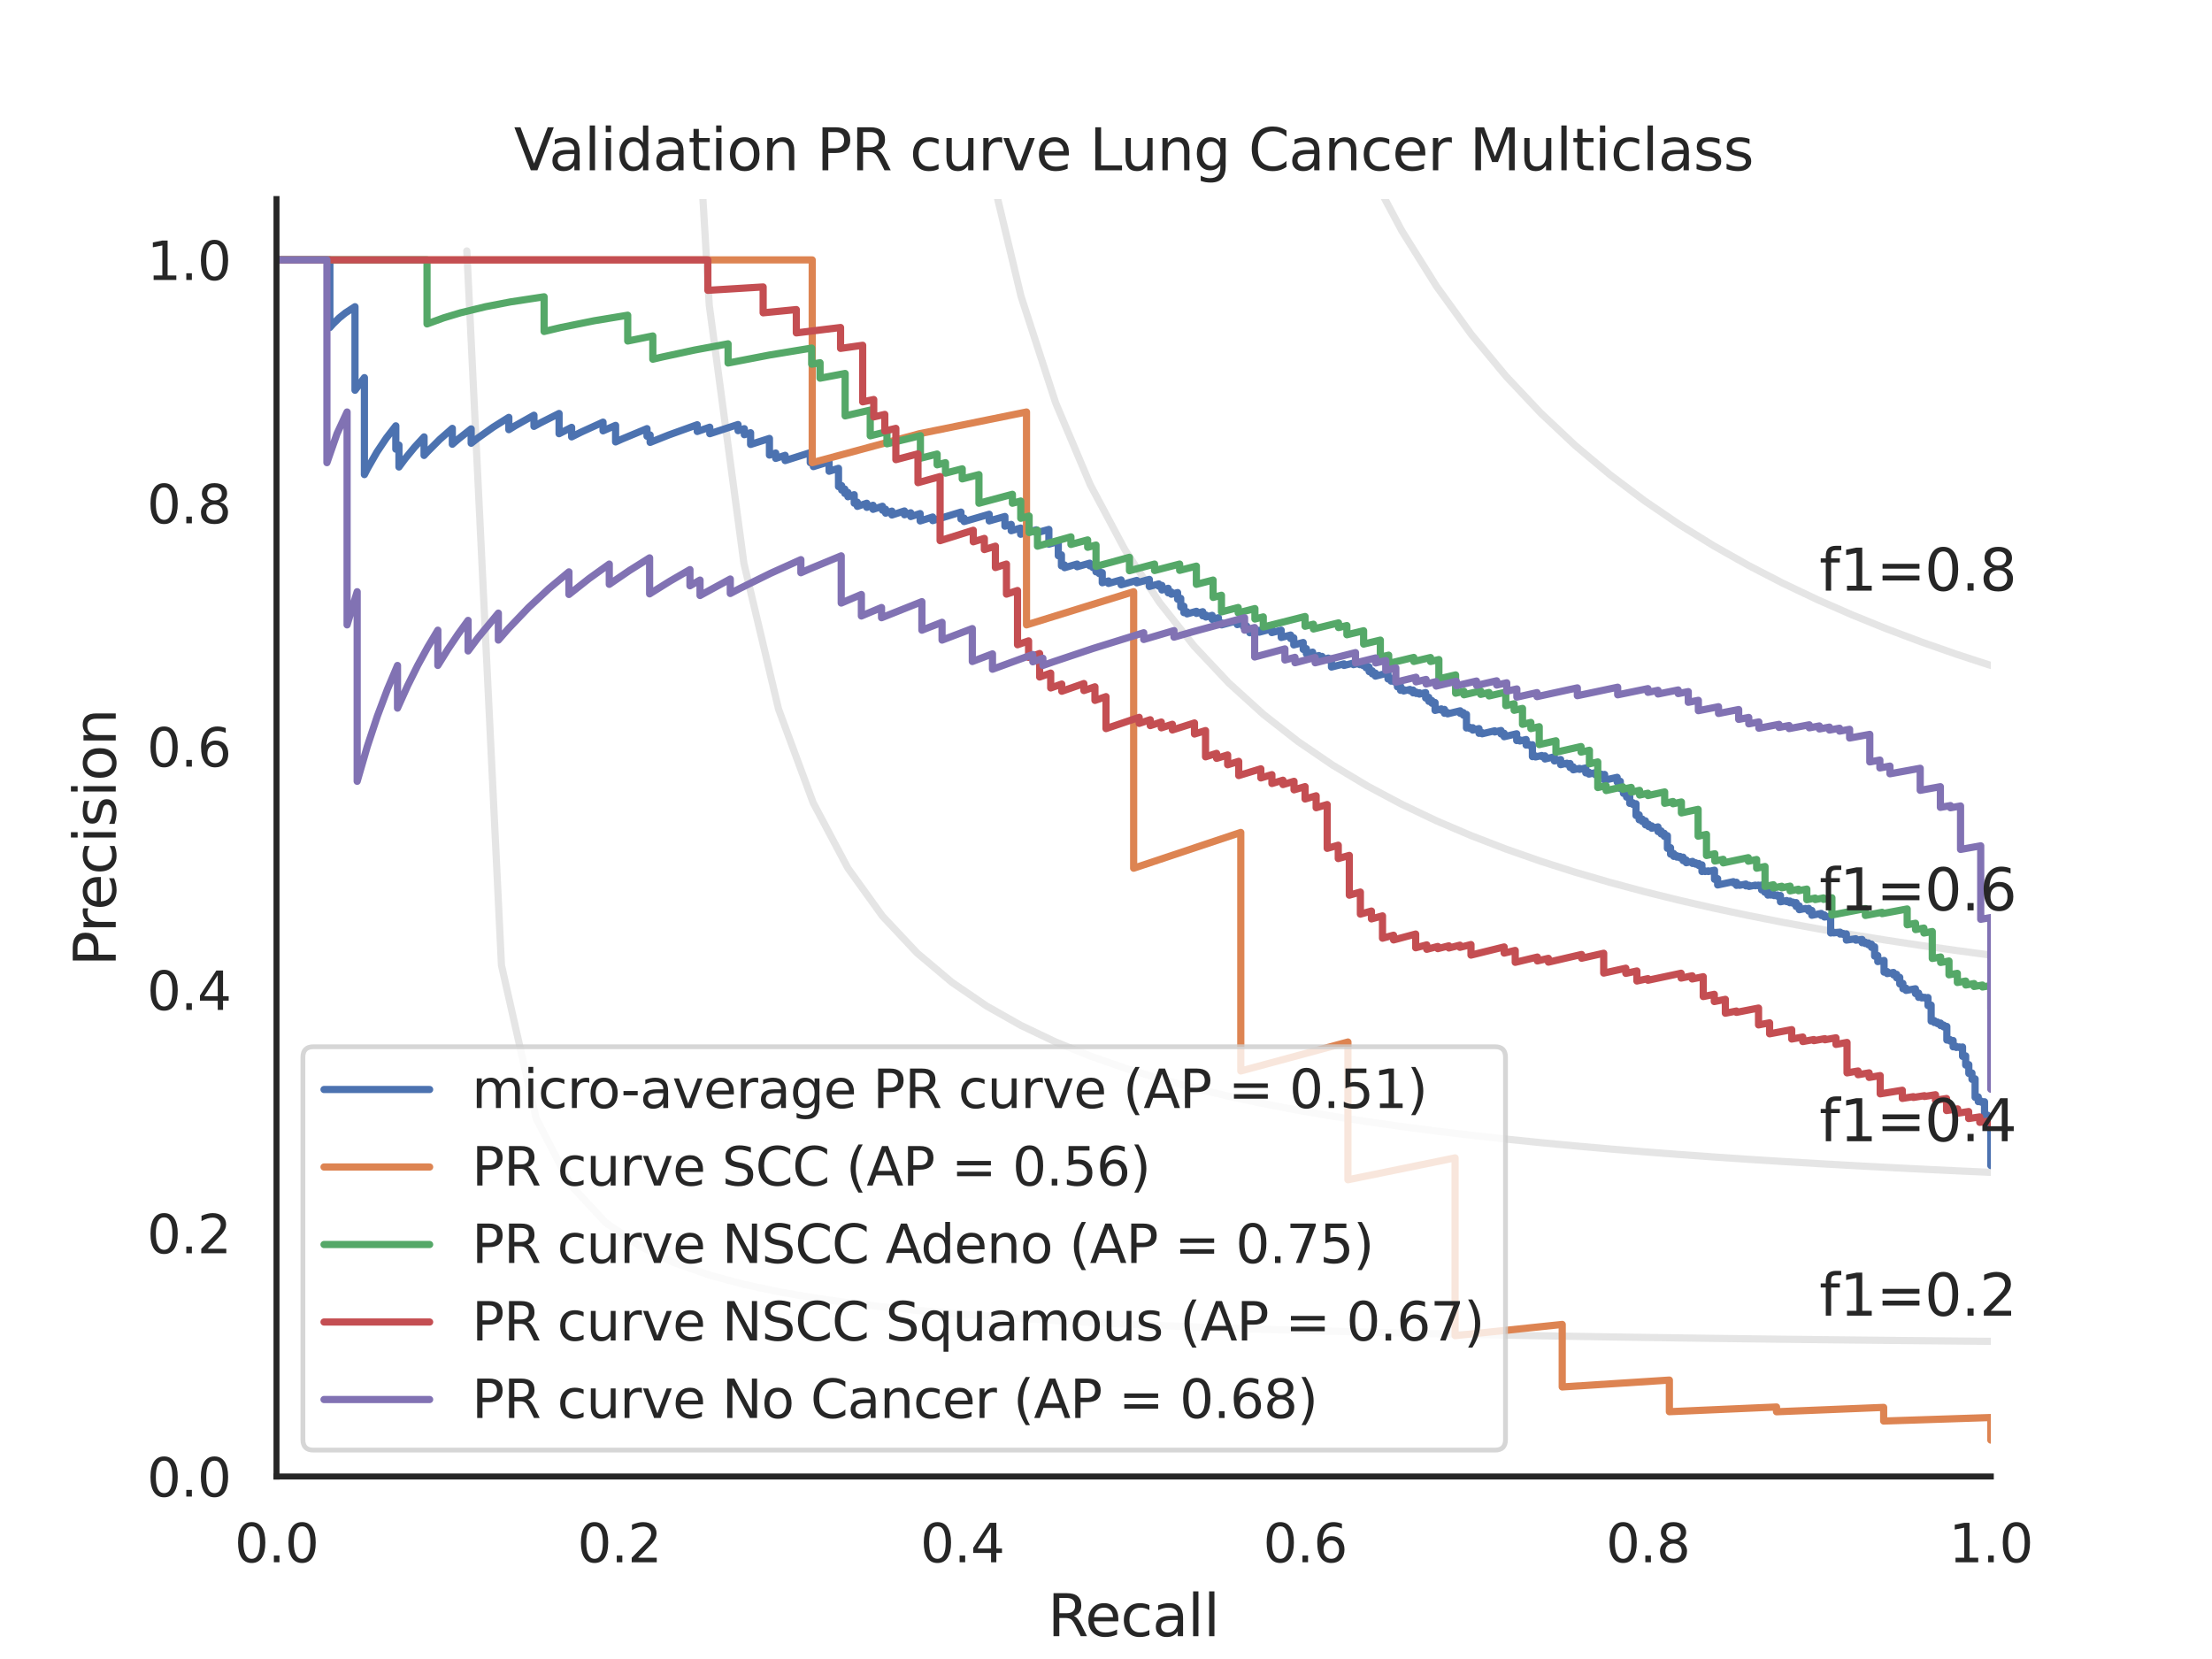 <?xml version="1.0" encoding="utf-8" standalone="no"?>
<!DOCTYPE svg PUBLIC "-//W3C//DTD SVG 1.1//EN"
  "http://www.w3.org/Graphics/SVG/1.1/DTD/svg11.dtd">
<svg xmlns:xlink="http://www.w3.org/1999/xlink" width="460.8pt" height="345.6pt" viewBox="0 0 460.8 345.6" xmlns="http://www.w3.org/2000/svg" version="1.1">
 <defs>
  <style type="text/css">*{stroke-linejoin: round; stroke-linecap: butt}</style>
 </defs>
 <g id="figure_1">
  <g id="patch_1">
   <path d="M 0 345.6 
L 460.8 345.6 
L 460.8 0 
L 0 0 
z
" style="fill: #ffffff"/>
  </g>
  <g id="axes_1">
   <g id="patch_2">
    <path d="M 57.6 307.584 
L 414.72 307.584 
L 414.72 41.472 
L 57.6 41.472 
z
" style="fill: #ffffff"/>
   </g>
   <g id="matplotlib.axis_1">
    <g id="xtick_1">
     <g id="text_1">
      <!-- 0.0 -->
      <g style="fill: #262626" transform="translate(48.853 325.442) scale(0.11 -0.11)">
       <defs>
        <path id="DejaVuSans-30" d="M 2034 4250 
Q 1547 4250 1301 3770 
Q 1056 3291 1056 2328 
Q 1056 1369 1301 889 
Q 1547 409 2034 409 
Q 2525 409 2770 889 
Q 3016 1369 3016 2328 
Q 3016 3291 2770 3770 
Q 2525 4250 2034 4250 
z
M 2034 4750 
Q 2819 4750 3233 4129 
Q 3647 3509 3647 2328 
Q 3647 1150 3233 529 
Q 2819 -91 2034 -91 
Q 1250 -91 836 529 
Q 422 1150 422 2328 
Q 422 3509 836 4129 
Q 1250 4750 2034 4750 
z
" transform="scale(0.016)"/>
        <path id="DejaVuSans-2e" d="M 684 794 
L 1344 794 
L 1344 0 
L 684 0 
L 684 794 
z
" transform="scale(0.016)"/>
       </defs>
       <use xlink:href="#DejaVuSans-30"/>
       <use xlink:href="#DejaVuSans-2e" x="63.623"/>
       <use xlink:href="#DejaVuSans-30" x="95.41"/>
      </g>
     </g>
    </g>
    <g id="xtick_2">
     <g id="text_2">
      <!-- 0.2 -->
      <g style="fill: #262626" transform="translate(120.277 325.442) scale(0.11 -0.11)">
       <defs>
        <path id="DejaVuSans-32" d="M 1228 531 
L 3431 531 
L 3431 0 
L 469 0 
L 469 531 
Q 828 903 1448 1529 
Q 2069 2156 2228 2338 
Q 2531 2678 2651 2914 
Q 2772 3150 2772 3378 
Q 2772 3750 2511 3984 
Q 2250 4219 1831 4219 
Q 1534 4219 1204 4116 
Q 875 4013 500 3803 
L 500 4441 
Q 881 4594 1212 4672 
Q 1544 4750 1819 4750 
Q 2544 4750 2975 4387 
Q 3406 4025 3406 3419 
Q 3406 3131 3298 2873 
Q 3191 2616 2906 2266 
Q 2828 2175 2409 1742 
Q 1991 1309 1228 531 
z
" transform="scale(0.016)"/>
       </defs>
       <use xlink:href="#DejaVuSans-30"/>
       <use xlink:href="#DejaVuSans-2e" x="63.623"/>
       <use xlink:href="#DejaVuSans-32" x="95.41"/>
      </g>
     </g>
    </g>
    <g id="xtick_3">
     <g id="text_3">
      <!-- 0.4 -->
      <g style="fill: #262626" transform="translate(191.701 325.442) scale(0.11 -0.11)">
       <defs>
        <path id="DejaVuSans-34" d="M 2419 4116 
L 825 1625 
L 2419 1625 
L 2419 4116 
z
M 2253 4666 
L 3047 4666 
L 3047 1625 
L 3713 1625 
L 3713 1100 
L 3047 1100 
L 3047 0 
L 2419 0 
L 2419 1100 
L 313 1100 
L 313 1709 
L 2253 4666 
z
" transform="scale(0.016)"/>
       </defs>
       <use xlink:href="#DejaVuSans-30"/>
       <use xlink:href="#DejaVuSans-2e" x="63.623"/>
       <use xlink:href="#DejaVuSans-34" x="95.41"/>
      </g>
     </g>
    </g>
    <g id="xtick_4">
     <g id="text_4">
      <!-- 0.6 -->
      <g style="fill: #262626" transform="translate(263.125 325.442) scale(0.11 -0.11)">
       <defs>
        <path id="DejaVuSans-36" d="M 2113 2584 
Q 1688 2584 1439 2293 
Q 1191 2003 1191 1497 
Q 1191 994 1439 701 
Q 1688 409 2113 409 
Q 2538 409 2786 701 
Q 3034 994 3034 1497 
Q 3034 2003 2786 2293 
Q 2538 2584 2113 2584 
z
M 3366 4563 
L 3366 3988 
Q 3128 4100 2886 4159 
Q 2644 4219 2406 4219 
Q 1781 4219 1451 3797 
Q 1122 3375 1075 2522 
Q 1259 2794 1537 2939 
Q 1816 3084 2150 3084 
Q 2853 3084 3261 2657 
Q 3669 2231 3669 1497 
Q 3669 778 3244 343 
Q 2819 -91 2113 -91 
Q 1303 -91 875 529 
Q 447 1150 447 2328 
Q 447 3434 972 4092 
Q 1497 4750 2381 4750 
Q 2619 4750 2861 4703 
Q 3103 4656 3366 4563 
z
" transform="scale(0.016)"/>
       </defs>
       <use xlink:href="#DejaVuSans-30"/>
       <use xlink:href="#DejaVuSans-2e" x="63.623"/>
       <use xlink:href="#DejaVuSans-36" x="95.41"/>
      </g>
     </g>
    </g>
    <g id="xtick_5">
     <g id="text_5">
      <!-- 0.8 -->
      <g style="fill: #262626" transform="translate(334.549 325.442) scale(0.11 -0.11)">
       <defs>
        <path id="DejaVuSans-38" d="M 2034 2216 
Q 1584 2216 1326 1975 
Q 1069 1734 1069 1313 
Q 1069 891 1326 650 
Q 1584 409 2034 409 
Q 2484 409 2743 651 
Q 3003 894 3003 1313 
Q 3003 1734 2745 1975 
Q 2488 2216 2034 2216 
z
M 1403 2484 
Q 997 2584 770 2862 
Q 544 3141 544 3541 
Q 544 4100 942 4425 
Q 1341 4750 2034 4750 
Q 2731 4750 3128 4425 
Q 3525 4100 3525 3541 
Q 3525 3141 3298 2862 
Q 3072 2584 2669 2484 
Q 3125 2378 3379 2068 
Q 3634 1759 3634 1313 
Q 3634 634 3220 271 
Q 2806 -91 2034 -91 
Q 1263 -91 848 271 
Q 434 634 434 1313 
Q 434 1759 690 2068 
Q 947 2378 1403 2484 
z
M 1172 3481 
Q 1172 3119 1398 2916 
Q 1625 2713 2034 2713 
Q 2441 2713 2670 2916 
Q 2900 3119 2900 3481 
Q 2900 3844 2670 4047 
Q 2441 4250 2034 4250 
Q 1625 4250 1398 4047 
Q 1172 3844 1172 3481 
z
" transform="scale(0.016)"/>
       </defs>
       <use xlink:href="#DejaVuSans-30"/>
       <use xlink:href="#DejaVuSans-2e" x="63.623"/>
       <use xlink:href="#DejaVuSans-38" x="95.41"/>
      </g>
     </g>
    </g>
    <g id="xtick_6">
     <g id="text_6">
      <!-- 1.0 -->
      <g style="fill: #262626" transform="translate(405.973 325.442) scale(0.11 -0.11)">
       <defs>
        <path id="DejaVuSans-31" d="M 794 531 
L 1825 531 
L 1825 4091 
L 703 3866 
L 703 4441 
L 1819 4666 
L 2450 4666 
L 2450 531 
L 3481 531 
L 3481 0 
L 794 0 
L 794 531 
z
" transform="scale(0.016)"/>
       </defs>
       <use xlink:href="#DejaVuSans-31"/>
       <use xlink:href="#DejaVuSans-2e" x="63.623"/>
       <use xlink:href="#DejaVuSans-30" x="95.41"/>
      </g>
     </g>
    </g>
    <g id="text_7">
     <!-- Recall -->
     <g style="fill: #262626" transform="translate(218.259 340.848) scale(0.12 -0.12)">
      <defs>
       <path id="DejaVuSans-52" d="M 2841 2188 
Q 3044 2119 3236 1894 
Q 3428 1669 3622 1275 
L 4263 0 
L 3584 0 
L 2988 1197 
Q 2756 1666 2539 1819 
Q 2322 1972 1947 1972 
L 1259 1972 
L 1259 0 
L 628 0 
L 628 4666 
L 2053 4666 
Q 2853 4666 3247 4331 
Q 3641 3997 3641 3322 
Q 3641 2881 3436 2590 
Q 3231 2300 2841 2188 
z
M 1259 4147 
L 1259 2491 
L 2053 2491 
Q 2509 2491 2742 2702 
Q 2975 2913 2975 3322 
Q 2975 3731 2742 3939 
Q 2509 4147 2053 4147 
L 1259 4147 
z
" transform="scale(0.016)"/>
       <path id="DejaVuSans-65" d="M 3597 1894 
L 3597 1613 
L 953 1613 
Q 991 1019 1311 708 
Q 1631 397 2203 397 
Q 2534 397 2845 478 
Q 3156 559 3463 722 
L 3463 178 
Q 3153 47 2828 -22 
Q 2503 -91 2169 -91 
Q 1331 -91 842 396 
Q 353 884 353 1716 
Q 353 2575 817 3079 
Q 1281 3584 2069 3584 
Q 2775 3584 3186 3129 
Q 3597 2675 3597 1894 
z
M 3022 2063 
Q 3016 2534 2758 2815 
Q 2500 3097 2075 3097 
Q 1594 3097 1305 2825 
Q 1016 2553 972 2059 
L 3022 2063 
z
" transform="scale(0.016)"/>
       <path id="DejaVuSans-63" d="M 3122 3366 
L 3122 2828 
Q 2878 2963 2633 3030 
Q 2388 3097 2138 3097 
Q 1578 3097 1268 2742 
Q 959 2388 959 1747 
Q 959 1106 1268 751 
Q 1578 397 2138 397 
Q 2388 397 2633 464 
Q 2878 531 3122 666 
L 3122 134 
Q 2881 22 2623 -34 
Q 2366 -91 2075 -91 
Q 1284 -91 818 406 
Q 353 903 353 1747 
Q 353 2603 823 3093 
Q 1294 3584 2113 3584 
Q 2378 3584 2631 3529 
Q 2884 3475 3122 3366 
z
" transform="scale(0.016)"/>
       <path id="DejaVuSans-61" d="M 2194 1759 
Q 1497 1759 1228 1600 
Q 959 1441 959 1056 
Q 959 750 1161 570 
Q 1363 391 1709 391 
Q 2188 391 2477 730 
Q 2766 1069 2766 1631 
L 2766 1759 
L 2194 1759 
z
M 3341 1997 
L 3341 0 
L 2766 0 
L 2766 531 
Q 2569 213 2275 61 
Q 1981 -91 1556 -91 
Q 1019 -91 701 211 
Q 384 513 384 1019 
Q 384 1609 779 1909 
Q 1175 2209 1959 2209 
L 2766 2209 
L 2766 2266 
Q 2766 2663 2505 2880 
Q 2244 3097 1772 3097 
Q 1472 3097 1187 3025 
Q 903 2953 641 2809 
L 641 3341 
Q 956 3463 1253 3523 
Q 1550 3584 1831 3584 
Q 2591 3584 2966 3190 
Q 3341 2797 3341 1997 
z
" transform="scale(0.016)"/>
       <path id="DejaVuSans-6c" d="M 603 4863 
L 1178 4863 
L 1178 0 
L 603 0 
L 603 4863 
z
" transform="scale(0.016)"/>
      </defs>
      <use xlink:href="#DejaVuSans-52"/>
      <use xlink:href="#DejaVuSans-65" x="64.982"/>
      <use xlink:href="#DejaVuSans-63" x="126.506"/>
      <use xlink:href="#DejaVuSans-61" x="181.486"/>
      <use xlink:href="#DejaVuSans-6c" x="242.766"/>
      <use xlink:href="#DejaVuSans-6c" x="270.549"/>
     </g>
    </g>
   </g>
   <g id="matplotlib.axis_2">
    <g id="ytick_1">
     <g id="text_8">
      <!-- 0.0 -->
      <g style="fill: #262626" transform="translate(30.607 311.763) scale(0.11 -0.11)">
       <use xlink:href="#DejaVuSans-30"/>
       <use xlink:href="#DejaVuSans-2e" x="63.623"/>
       <use xlink:href="#DejaVuSans-30" x="95.41"/>
      </g>
     </g>
    </g>
    <g id="ytick_2">
     <g id="text_9">
      <!-- 0.2 -->
      <g style="fill: #262626" transform="translate(30.607 261.075) scale(0.11 -0.11)">
       <use xlink:href="#DejaVuSans-30"/>
       <use xlink:href="#DejaVuSans-2e" x="63.623"/>
       <use xlink:href="#DejaVuSans-32" x="95.41"/>
      </g>
     </g>
    </g>
    <g id="ytick_3">
     <g id="text_10">
      <!-- 0.4 -->
      <g style="fill: #262626" transform="translate(30.607 210.387) scale(0.11 -0.11)">
       <use xlink:href="#DejaVuSans-30"/>
       <use xlink:href="#DejaVuSans-2e" x="63.623"/>
       <use xlink:href="#DejaVuSans-34" x="95.41"/>
      </g>
     </g>
    </g>
    <g id="ytick_4">
     <g id="text_11">
      <!-- 0.6 -->
      <g style="fill: #262626" transform="translate(30.607 159.699) scale(0.11 -0.11)">
       <use xlink:href="#DejaVuSans-30"/>
       <use xlink:href="#DejaVuSans-2e" x="63.623"/>
       <use xlink:href="#DejaVuSans-36" x="95.41"/>
      </g>
     </g>
    </g>
    <g id="ytick_5">
     <g id="text_12">
      <!-- 0.8 -->
      <g style="fill: #262626" transform="translate(30.607 109.011) scale(0.11 -0.11)">
       <use xlink:href="#DejaVuSans-30"/>
       <use xlink:href="#DejaVuSans-2e" x="63.623"/>
       <use xlink:href="#DejaVuSans-38" x="95.41"/>
      </g>
     </g>
    </g>
    <g id="ytick_6">
     <g id="text_13">
      <!-- 1.0 -->
      <g style="fill: #262626" transform="translate(30.607 58.323) scale(0.11 -0.11)">
       <use xlink:href="#DejaVuSans-31"/>
       <use xlink:href="#DejaVuSans-2e" x="63.623"/>
       <use xlink:href="#DejaVuSans-30" x="95.41"/>
      </g>
     </g>
    </g>
    <g id="text_14">
     <!-- Precision -->
     <g style="fill: #262626" transform="translate(24.111 201.296) rotate(-90) scale(0.12 -0.12)">
      <defs>
       <path id="DejaVuSans-50" d="M 1259 4147 
L 1259 2394 
L 2053 2394 
Q 2494 2394 2734 2622 
Q 2975 2850 2975 3272 
Q 2975 3691 2734 3919 
Q 2494 4147 2053 4147 
L 1259 4147 
z
M 628 4666 
L 2053 4666 
Q 2838 4666 3239 4311 
Q 3641 3956 3641 3272 
Q 3641 2581 3239 2228 
Q 2838 1875 2053 1875 
L 1259 1875 
L 1259 0 
L 628 0 
L 628 4666 
z
" transform="scale(0.016)"/>
       <path id="DejaVuSans-72" d="M 2631 2963 
Q 2534 3019 2420 3045 
Q 2306 3072 2169 3072 
Q 1681 3072 1420 2755 
Q 1159 2438 1159 1844 
L 1159 0 
L 581 0 
L 581 3500 
L 1159 3500 
L 1159 2956 
Q 1341 3275 1631 3429 
Q 1922 3584 2338 3584 
Q 2397 3584 2469 3576 
Q 2541 3569 2628 3553 
L 2631 2963 
z
" transform="scale(0.016)"/>
       <path id="DejaVuSans-69" d="M 603 3500 
L 1178 3500 
L 1178 0 
L 603 0 
L 603 3500 
z
M 603 4863 
L 1178 4863 
L 1178 4134 
L 603 4134 
L 603 4863 
z
" transform="scale(0.016)"/>
       <path id="DejaVuSans-73" d="M 2834 3397 
L 2834 2853 
Q 2591 2978 2328 3040 
Q 2066 3103 1784 3103 
Q 1356 3103 1142 2972 
Q 928 2841 928 2578 
Q 928 2378 1081 2264 
Q 1234 2150 1697 2047 
L 1894 2003 
Q 2506 1872 2764 1633 
Q 3022 1394 3022 966 
Q 3022 478 2636 193 
Q 2250 -91 1575 -91 
Q 1294 -91 989 -36 
Q 684 19 347 128 
L 347 722 
Q 666 556 975 473 
Q 1284 391 1588 391 
Q 1994 391 2212 530 
Q 2431 669 2431 922 
Q 2431 1156 2273 1281 
Q 2116 1406 1581 1522 
L 1381 1569 
Q 847 1681 609 1914 
Q 372 2147 372 2553 
Q 372 3047 722 3315 
Q 1072 3584 1716 3584 
Q 2034 3584 2315 3537 
Q 2597 3491 2834 3397 
z
" transform="scale(0.016)"/>
       <path id="DejaVuSans-6f" d="M 1959 3097 
Q 1497 3097 1228 2736 
Q 959 2375 959 1747 
Q 959 1119 1226 758 
Q 1494 397 1959 397 
Q 2419 397 2687 759 
Q 2956 1122 2956 1747 
Q 2956 2369 2687 2733 
Q 2419 3097 1959 3097 
z
M 1959 3584 
Q 2709 3584 3137 3096 
Q 3566 2609 3566 1747 
Q 3566 888 3137 398 
Q 2709 -91 1959 -91 
Q 1206 -91 779 398 
Q 353 888 353 1747 
Q 353 2609 779 3096 
Q 1206 3584 1959 3584 
z
" transform="scale(0.016)"/>
       <path id="DejaVuSans-6e" d="M 3513 2113 
L 3513 0 
L 2938 0 
L 2938 2094 
Q 2938 2591 2744 2837 
Q 2550 3084 2163 3084 
Q 1697 3084 1428 2787 
Q 1159 2491 1159 1978 
L 1159 0 
L 581 0 
L 581 3500 
L 1159 3500 
L 1159 2956 
Q 1366 3272 1645 3428 
Q 1925 3584 2291 3584 
Q 2894 3584 3203 3211 
Q 3513 2838 3513 2113 
z
" transform="scale(0.016)"/>
      </defs>
      <use xlink:href="#DejaVuSans-50"/>
      <use xlink:href="#DejaVuSans-72" x="58.553"/>
      <use xlink:href="#DejaVuSans-65" x="97.416"/>
      <use xlink:href="#DejaVuSans-63" x="158.939"/>
      <use xlink:href="#DejaVuSans-69" x="213.92"/>
      <use xlink:href="#DejaVuSans-73" x="241.703"/>
      <use xlink:href="#DejaVuSans-69" x="293.803"/>
      <use xlink:href="#DejaVuSans-6f" x="321.586"/>
      <use xlink:href="#DejaVuSans-6e" x="382.768"/>
     </g>
    </g>
   </g>
   <g id="line2d_1">
    <path d="M 97.248 52.267 
L 104.463 201.073 
L 111.678 232.96 
L 118.893 246.859 
L 126.109 254.643 
L 133.324 259.62 
L 140.539 263.076 
L 147.755 265.615 
L 154.97 267.561 
L 162.185 269.099 
L 169.4 270.345 
L 176.616 271.375 
L 183.831 272.241 
L 191.046 272.979 
L 198.262 273.616 
L 205.477 274.171 
L 212.692 274.658 
L 219.907 275.091 
L 227.123 275.476 
L 234.338 275.822 
L 241.553 276.135 
L 248.769 276.418 
L 255.984 276.676 
L 263.199 276.912 
L 270.414 277.129 
L 277.63 277.33 
L 284.845 277.515 
L 292.06 277.686 
L 299.275 277.846 
L 306.491 277.994 
L 313.706 278.133 
L 320.921 278.264 
L 328.137 278.386 
L 335.352 278.501 
L 342.567 278.609 
L 349.782 278.711 
L 356.998 278.808 
L 364.213 278.899 
L 371.428 278.986 
L 378.644 279.068 
L 385.859 279.146 
L 393.074 279.221 
L 400.289 279.292 
L 407.505 279.359 
L 414.72 279.424 
" clip-path="url(#pb923f983bc)" style="fill: none; stroke: #808080; stroke-opacity: 0.2; stroke-width: 1.5; stroke-linecap: round"/>
   </g>
   <g id="line2d_2">
    <path d="M 143.905 -1 
L 147.755 63.611 
L 154.97 117.362 
L 162.185 147.722 
L 169.4 167.231 
L 176.616 180.825 
L 183.831 190.84 
L 191.046 198.524 
L 198.262 204.607 
L 205.477 209.542 
L 212.692 213.626 
L 219.907 217.061 
L 227.123 219.991 
L 234.338 222.519 
L 241.553 224.724 
L 248.769 226.662 
L 255.984 228.38 
L 263.199 229.914 
L 270.414 231.291 
L 277.63 232.534 
L 284.845 233.662 
L 292.06 234.69 
L 299.275 235.631 
L 306.491 236.496 
L 313.706 237.293 
L 320.921 238.03 
L 328.137 238.714 
L 335.352 239.349 
L 342.567 239.942 
L 349.782 240.496 
L 356.998 241.015 
L 364.213 241.503 
L 371.428 241.961 
L 378.644 242.393 
L 385.859 242.8 
L 393.074 243.185 
L 400.289 243.55 
L 407.505 243.896 
L 414.72 244.224 
" clip-path="url(#pb923f983bc)" style="fill: none; stroke: #808080; stroke-opacity: 0.2; stroke-width: 1.5; stroke-linecap: round"/>
   </g>
   <g id="line2d_3">
    <path d="M 200.009 -1 
L 205.477 31.611 
L 212.692 61.693 
L 219.907 83.907 
L 227.123 100.983 
L 234.338 114.518 
L 241.553 125.511 
L 248.769 134.616 
L 255.984 142.281 
L 263.199 148.823 
L 270.414 154.471 
L 277.63 159.398 
L 284.845 163.732 
L 292.06 167.575 
L 299.275 171.006 
L 306.491 174.088 
L 313.706 176.871 
L 320.921 179.398 
L 328.137 181.701 
L 335.352 183.809 
L 342.567 185.746 
L 349.782 187.532 
L 356.998 189.184 
L 364.213 190.716 
L 371.428 192.142 
L 378.644 193.471 
L 385.859 194.714 
L 393.074 195.878 
L 400.289 196.971 
L 407.505 197.998 
L 414.72 198.967 
" clip-path="url(#pb923f983bc)" style="fill: none; stroke: #808080; stroke-opacity: 0.2; stroke-width: 1.5; stroke-linecap: round"/>
   </g>
   <g id="line2d_4">
    <path d="M 270.344 -1 
L 270.414 -0.768 
L 277.63 18.581 
L 284.845 34.622 
L 292.06 48.136 
L 299.275 59.676 
L 306.491 69.647 
L 313.706 78.346 
L 320.921 86.004 
L 328.137 92.796 
L 335.352 98.862 
L 342.567 104.312 
L 349.782 109.235 
L 356.998 113.705 
L 364.213 117.78 
L 371.428 121.512 
L 378.644 124.941 
L 385.859 128.104 
L 393.074 131.029 
L 400.289 133.744 
L 407.505 136.269 
L 414.72 138.624 
" clip-path="url(#pb923f983bc)" style="fill: none; stroke: #808080; stroke-opacity: 0.2; stroke-width: 1.5; stroke-linecap: round"/>
   </g>
   <g id="line2d_5">
    <path d="M 414.72 242.8 
L 414.72 233.703 
L 414.066 233.799 
L 414.066 233.72 
L 414.066 232.312 
L 413.412 232.409 
L 413.412 232.327 
L 413.412 229.514 
L 412.758 229.614 
L 412.758 229.525 
L 412.758 229.392 
L 412.104 229.492 
L 412.104 229.403 
L 412.104 228.503 
L 411.45 228.603 
L 411.45 228.512 
L 411.45 224.737 
L 410.796 224.841 
L 410.796 224.74 
L 410.796 223.519 
L 410.142 223.623 
L 410.142 223.52 
L 410.142 221.777 
L 409.487 221.883 
L 409.487 221.775 
L 409.487 219.955 
L 408.833 220.062 
L 408.833 220.005 
L 408.833 218.105 
L 408.179 218.213 
L 408.179 218.154 
L 408.179 218.095 
L 407.525 218.203 
L 407.525 218.144 
L 407.525 217.967 
L 406.871 218.075 
L 406.871 218.016 
L 406.871 216.754 
L 406.217 216.863 
L 406.217 216.802 
L 406.217 216.557 
L 405.563 216.667 
L 405.563 216.606 
L 405.563 213.822 
L 404.909 213.933 
L 404.909 213.868 
L 404.909 213.54 
L 404.255 213.652 
L 404.255 213.586 
L 404.255 213.123 
L 403.601 213.235 
L 403.601 213.169 
L 403.601 212.902 
L 402.947 213.014 
L 402.947 212.947 
L 402.947 212.611 
L 402.293 212.724 
L 402.293 212.657 
L 402.293 209.376 
L 401.639 209.49 
L 401.639 209.418 
L 401.639 207.801 
L 400.985 207.917 
L 400.985 207.842 
L 400.985 207.767 
L 400.331 207.882 
L 400.331 207.807 
L 400.331 207.657 
L 399.676 207.773 
L 399.676 207.698 
L 399.676 206.863 
L 399.022 206.979 
L 399.022 206.902 
L 399.022 205.974 
L 397.06 206.325 
L 397.06 206.247 
L 397.06 205.855 
L 396.406 205.973 
L 396.406 205.894 
L 396.406 204.859 
L 395.752 204.978 
L 395.752 204.897 
L 395.752 203.593 
L 395.098 203.712 
L 395.098 203.629 
L 395.098 202.964 
L 394.444 203.083 
L 394.444 202.999 
L 394.444 202.579 
L 393.136 202.818 
L 393.136 202.733 
L 393.136 202.394 
L 392.482 202.514 
L 392.482 202.429 
L 392.482 200.077 
L 391.174 200.319 
L 391.174 200.23 
L 391.174 199.058 
L 390.52 199.18 
L 390.52 199.089 
L 390.52 197.232 
L 389.865 197.355 
L 389.865 197.261 
L 389.865 196.69 
L 389.211 196.813 
L 389.211 196.718 
L 389.211 196.43 
L 388.557 196.553 
L 388.557 196.457 
L 388.557 196.264 
L 387.903 196.387 
L 387.903 196.291 
L 387.903 195.707 
L 386.595 195.857 
L 386.595 195.563 
L 384.633 195.838 
L 384.633 194.542 
L 383.979 194.667 
L 383.979 194.567 
L 383.979 194.465 
L 383.325 194.591 
L 383.325 194.49 
L 383.325 194.185 
L 382.017 194.335 
L 382.017 194.233 
L 381.363 194.359 
L 381.363 194.257 
L 381.363 190.884 
L 380.055 191.03 
L 380.055 190.593 
L 379.4 190.721 
L 379.4 190.612 
L 379.4 190.282 
L 377.438 190.667 
L 377.438 190.556 
L 377.438 189.666 
L 376.784 189.795 
L 376.784 189.682 
L 376.784 189.231 
L 376.13 189.361 
L 376.13 189.247 
L 374.822 189.507 
L 374.822 188.707 
L 374.168 188.838 
L 374.168 188.028 
L 373.514 188.158 
L 373.514 187.925 
L 372.86 188.056 
L 372.86 187.704 
L 372.206 187.835 
L 372.206 187.599 
L 370.898 187.862 
L 370.898 186.549 
L 370.244 186.681 
L 370.244 186.44 
L 369.589 186.572 
L 369.589 186.329 
L 368.935 186.462 
L 368.935 186.34 
L 368.281 186.473 
L 368.281 185.738 
L 367.627 185.871 
L 367.627 185.251 
L 366.973 185.385 
L 366.973 184.38 
L 366.319 184.514 
L 366.319 184.388 
L 365.665 184.522 
L 365.665 184.395 
L 364.357 184.664 
L 364.357 184.41 
L 363.703 184.545 
L 363.703 184.161 
L 362.395 184.432 
L 362.395 184.303 
L 361.741 184.439 
L 361.741 183.792 
L 361.087 183.929 
L 361.087 183.668 
L 357.816 184.354 
L 357.816 183.035 
L 357.162 183.173 
L 357.162 181.278 
L 355.854 181.555 
L 355.854 181.417 
L 355.2 181.556 
L 355.2 181.419 
L 354.546 181.558 
L 354.546 180.162 
L 353.892 180.302 
L 353.892 179.877 
L 353.238 180.017 
L 353.238 179.733 
L 352.584 179.873 
L 352.584 179.443 
L 351.276 179.725 
L 351.276 179.148 
L 350.622 179.289 
L 350.622 178.56 
L 349.967 178.702 
L 349.967 178.408 
L 349.313 178.549 
L 349.313 178.254 
L 348.659 178.396 
L 348.659 177.802 
L 348.005 177.944 
L 348.005 176.586 
L 347.351 176.729 
L 347.351 174.084 
L 346.697 174.226 
L 346.697 173.588 
L 346.043 173.731 
L 346.043 173.087 
L 345.389 173.23 
L 345.389 172.252 
L 344.081 172.539 
L 344.081 172.045 
L 343.427 172.189 
L 343.427 171.69 
L 342.773 171.835 
L 342.773 170.996 
L 342.119 171.14 
L 342.119 170.632 
L 341.465 170.777 
L 341.465 169.748 
L 340.811 169.893 
L 340.811 167.431 
L 340.156 167.576 
L 340.156 167.217 
L 339.502 167.362 
L 339.502 165.907 
L 338.848 166.053 
L 338.848 165.128 
L 338.194 165.273 
L 338.194 164.146 
L 337.54 164.292 
L 337.54 162.761 
L 336.886 162.906 
L 336.886 161.933 
L 334.27 162.516 
L 334.27 161.329 
L 333.616 161.475 
L 333.616 161.275 
L 332.962 161.422 
L 332.962 161.222 
L 332.308 161.369 
L 332.308 160.966 
L 331 161.261 
L 331 160.856 
L 330.345 161.004 
L 330.345 159.98 
L 329.037 160.276 
L 329.037 160.07 
L 327.729 160.368 
L 327.729 159.744 
L 327.075 159.893 
L 327.075 159.053 
L 326.421 159.202 
L 326.421 158.991 
L 325.113 159.291 
L 325.113 158.222 
L 323.805 158.523 
L 323.805 157.657 
L 321.843 158.11 
L 321.843 157.452 
L 321.189 157.604 
L 321.189 157.384 
L 319.88 157.688 
L 319.88 157.467 
L 319.226 157.62 
L 319.226 155.139 
L 318.572 155.291 
L 318.572 155.061 
L 317.918 155.214 
L 317.918 154.054 
L 316.61 154.359 
L 316.61 154.125 
L 315.956 154.278 
L 315.956 152.856 
L 313.34 153.47 
L 313.34 152.748 
L 312.686 152.902 
L 312.686 152.173 
L 311.378 152.482 
L 311.378 152.237 
L 308.761 152.861 
L 308.761 152.614 
L 308.107 152.771 
L 308.107 151.777 
L 306.799 152.092 
L 306.799 151.589 
L 306.145 151.747 
L 306.145 151.495 
L 305.491 151.653 
L 305.491 148.817 
L 304.837 148.974 
L 304.837 148.447 
L 304.183 148.604 
L 304.183 148.073 
L 301.567 148.705 
L 301.567 148.437 
L 300.913 148.596 
L 300.913 147.788 
L 300.258 147.947 
L 300.258 147.675 
L 298.95 147.995 
L 298.95 146.344 
L 298.296 146.503 
L 298.296 145.945 
L 297.642 146.104 
L 297.642 145.259 
L 296.988 145.418 
L 296.988 144.276 
L 295.68 144.594 
L 295.68 144.306 
L 295.026 144.466 
L 295.026 144.176 
L 294.372 144.336 
L 294.372 143.753 
L 293.718 143.913 
L 293.718 143.62 
L 292.41 143.942 
L 292.41 143.647 
L 291.756 143.809 
L 291.756 142.917 
L 291.102 143.078 
L 291.102 141.873 
L 290.447 142.034 
L 290.447 141.73 
L 289.793 141.891 
L 289.793 141.279 
L 289.139 141.44 
L 289.139 140.2 
L 286.523 140.847 
L 286.523 140.218 
L 285.869 140.381 
L 285.869 139.746 
L 285.215 139.909 
L 285.215 138.947 
L 284.561 139.11 
L 284.561 138.462 
L 283.907 138.624 
L 283.907 138.298 
L 283.253 138.461 
L 283.253 138.133 
L 281.945 138.46 
L 281.945 138.13 
L 279.982 138.624 
L 279.982 138.292 
L 277.366 138.959 
L 277.366 137.272 
L 276.712 137.439 
L 276.712 137.097 
L 275.404 137.432 
L 275.404 136.743 
L 274.75 136.91 
L 274.75 136.564 
L 273.442 136.9 
L 273.442 135.848 
L 272.134 136.185 
L 272.134 135.119 
L 271.48 135.287 
L 271.48 133.842 
L 269.517 134.347 
L 269.517 132.872 
L 268.863 133.04 
L 268.863 132.293 
L 266.901 132.798 
L 266.901 131.278 
L 264.939 131.784 
L 264.939 131.012 
L 262.323 131.693 
L 262.323 131.302 
L 260.36 131.82 
L 260.36 131.03 
L 259.706 131.203 
L 259.706 130.405 
L 259.052 130.578 
L 259.052 129.772 
L 257.744 130.118 
L 257.744 129.302 
L 254.474 130.176 
L 254.474 129.762 
L 253.82 129.939 
L 253.82 128.685 
L 252.512 129.038 
L 252.512 128.189 
L 251.204 128.543 
L 251.204 128.115 
L 250.549 128.292 
L 250.549 127.428 
L 249.241 127.783 
L 249.241 127.346 
L 247.279 127.883 
L 247.279 127.443 
L 246.625 127.623 
L 246.625 126.287 
L 245.971 126.466 
L 245.971 124.65 
L 245.317 124.827 
L 245.317 123.439 
L 244.009 123.792 
L 244.009 123.323 
L 243.355 123.5 
L 243.355 122.553 
L 242.047 122.907 
L 242.047 121.947 
L 241.393 122.124 
L 241.393 121.64 
L 239.43 122.173 
L 239.43 120.697 
L 236.814 121.411 
L 236.814 120.91 
L 233.544 121.82 
L 233.544 120.802 
L 230.927 121.541 
L 230.927 121.024 
L 229.619 121.398 
L 229.619 119.294 
L 228.965 119.478 
L 228.965 118.944 
L 228.311 119.129 
L 228.311 118.049 
L 227.657 118.232 
L 227.657 117.687 
L 227.003 117.87 
L 227.003 117.32 
L 224.387 118.061 
L 224.387 117.504 
L 221.771 118.258 
L 221.771 117.693 
L 221.116 117.883 
L 221.116 115.584 
L 220.462 115.771 
L 220.462 112.811 
L 218.5 113.359 
L 218.5 110.286 
L 215.884 111.006 
L 215.884 110.373 
L 212.614 111.292 
L 212.614 110.001 
L 210.651 110.558 
L 210.651 109.24 
L 209.343 109.611 
L 209.343 107.591 
L 206.073 108.515 
L 206.073 107.128 
L 200.84 108.647 
L 200.84 107.932 
L 200.186 108.126 
L 200.186 106.675 
L 194.3 108.453 
L 194.3 107.701 
L 191.684 108.522 
L 191.684 106.985 
L 189.721 107.604 
L 189.721 106.82 
L 188.413 107.236 
L 188.413 106.441 
L 185.797 107.285 
L 185.797 106.474 
L 184.489 106.901 
L 184.489 106.078 
L 183.835 106.292 
L 183.835 105.46 
L 181.873 106.105 
L 181.873 105.258 
L 180.564 105.691 
L 180.564 104.832 
L 178.602 105.487 
L 178.602 104.613 
L 177.948 104.832 
L 177.948 103.053 
L 176.64 103.486 
L 176.64 102.579 
L 175.986 102.795 
L 175.986 101.877 
L 175.332 102.092 
L 175.332 101.162 
L 174.678 101.376 
L 174.678 97.557 
L 172.716 98.169 
L 172.716 96.184 
L 169.445 97.204 
L 169.445 96.178 
L 168.791 96.384 
L 168.791 94.293 
L 163.559 95.949 
L 163.559 94.852 
L 161.596 95.495 
L 161.596 94.373 
L 160.288 94.803 
L 160.288 91.334 
L 156.364 92.587 
L 156.364 90.144 
L 155.056 90.558 
L 155.056 89.303 
L 153.748 89.715 
L 153.748 88.433 
L 147.861 90.35 
L 147.861 88.992 
L 145.245 89.886 
L 145.245 88.481 
L 139.358 90.598 
L 135.434 92.16 
L 135.434 90.61 
L 134.78 90.874 
L 134.78 89.293 
L 129.547 91.472 
L 128.239 92.06 
L 128.239 88.612 
L 125.623 89.751 
L 125.623 87.936 
L 121.044 90.029 
L 119.082 91.008 
L 119.082 89.021 
L 116.466 90.35 
L 116.466 86.132 
L 112.542 88.11 
L 111.233 88.825 
L 111.233 86.498 
L 107.309 88.704 
L 106.001 89.508 
L 106.001 86.942 
L 102.731 88.992 
L 99.46 91.315 
L 98.152 92.334 
L 98.152 89.344 
L 95.536 91.415 
L 94.228 92.544 
L 94.228 89.236 
L 91.611 91.537 
L 88.995 94.161 
L 88.341 94.875 
L 88.341 91.008 
L 86.379 93.135 
L 84.417 95.522 
L 83.109 97.283 
L 83.109 92.711 
L 82.455 93.568 
L 82.455 88.704 
L 80.492 91.233 
L 78.53 94.161 
L 76.568 97.591 
L 75.914 98.869 
L 75.914 78.67 
L 73.952 81.298 
L 73.952 63.892 
L 71.989 65.163 
L 70.681 66.213 
L 69.373 67.483 
L 68.719 68.224 
L 68.719 54.144 
L 57.6 54.144 
L 57.6 54.144 
" clip-path="url(#pb923f983bc)" style="fill: none; stroke: #4c72b0; stroke-width: 1.5; stroke-linecap: round"/>
   </g>
   <g id="line2d_6">
    <path d="M 414.72 299.99 
L 414.72 295.296 
L 392.4 296.029 
L 392.4 295.923 
L 392.4 293.184 
L 370.08 294.093 
L 370.08 293.99 
L 370.08 293.102 
L 347.76 294.081 
L 347.76 294.025 
L 347.76 287.494 
L 325.44 288.926 
L 325.44 275.904 
L 303.12 278.238 
L 303.12 241.207 
L 280.8 245.769 
L 280.8 217.07 
L 258.48 223.104 
L 258.48 173.41 
L 236.16 180.864 
L 236.16 123.264 
L 213.84 130.176 
L 213.84 85.824 
L 191.52 90.35 
L 169.2 96.384 
L 169.2 54.144 
L 57.6 54.144 
L 57.6 54.144 
" clip-path="url(#pb923f983bc)" style="fill: none; stroke: #dd8452; stroke-width: 1.5; stroke-linecap: round"/>
   </g>
   <g id="line2d_7">
    <path d="M 414.72 210.29 
L 414.72 205.31 
L 412.978 205.608 
L 412.978 205.204 
L 411.236 205.504 
L 411.236 204.893 
L 409.494 205.194 
L 409.494 204.369 
L 407.752 204.672 
L 407.752 202.766 
L 406.01 203.073 
L 406.01 200.194 
L 404.268 200.504 
L 404.268 199.355 
L 402.526 199.668 
L 402.526 194.052 
L 400.784 194.369 
L 400.784 193.333 
L 399.042 193.652 
L 399.042 192.331 
L 397.3 192.652 
L 397.3 189.352 
L 392.073 190.33 
L 392.073 190.047 
L 388.589 190.706 
L 388.589 189.27 
L 381.621 190.612 
L 381.621 187.022 
L 379.879 187.362 
L 379.879 187.053 
L 378.137 187.396 
L 378.137 187.085 
L 376.395 187.43 
L 376.395 185.211 
L 374.653 185.557 
L 374.653 185.234 
L 372.911 185.582 
L 372.911 184.601 
L 371.169 184.952 
L 371.169 184.621 
L 369.427 184.974 
L 369.427 184.307 
L 367.685 184.662 
L 367.685 180.507 
L 365.943 180.864 
L 365.943 179.049 
L 364.201 179.407 
L 364.201 178.667 
L 358.974 179.756 
L 358.974 179.006 
L 357.232 179.373 
L 357.232 177.847 
L 355.49 178.216 
L 355.49 173.824 
L 353.748 174.195 
L 353.748 168.601 
L 350.264 169.344 
L 350.264 167.063 
L 348.522 167.437 
L 348.522 166.971 
L 346.78 167.347 
L 346.78 164.97 
L 343.296 165.727 
L 343.296 165.241 
L 341.554 165.623 
L 341.554 164.64 
L 339.812 165.024 
L 339.812 164.027 
L 338.07 164.413 
L 338.07 163.909 
L 334.586 164.687 
L 334.586 163.666 
L 332.844 164.059 
L 332.844 158.723 
L 331.102 159.114 
L 331.102 156.291 
L 329.36 156.681 
L 329.36 155.52 
L 324.133 156.703 
L 324.133 154.318 
L 320.649 155.116 
L 320.649 151.382 
L 318.907 151.781 
L 318.907 150.493 
L 317.165 150.893 
L 317.165 147.573 
L 315.423 147.971 
L 315.423 146.601 
L 313.681 146.999 
L 313.681 144.182 
L 310.197 144.979 
L 310.197 144.256 
L 308.455 144.658 
L 308.455 143.928 
L 304.971 144.74 
L 304.971 144 
L 303.229 144.41 
L 303.229 140.598 
L 299.745 141.413 
L 299.745 137.4 
L 298.003 137.804 
L 298.003 136.976 
L 294.519 137.792 
L 294.519 136.951 
L 289.292 138.199 
L 289.292 136.48 
L 287.55 136.9 
L 287.55 133.344 
L 284.066 134.178 
L 284.066 131.396 
L 280.582 132.231 
L 280.582 130.314 
L 278.84 130.733 
L 278.84 129.756 
L 273.614 131.03 
L 273.614 130.033 
L 271.872 130.464 
L 271.872 128.428 
L 263.162 130.626 
L 263.162 128.507 
L 261.42 128.955 
L 261.42 126.776 
L 257.936 127.673 
L 257.936 126.555 
L 254.452 127.466 
L 254.452 124.002 
L 252.709 124.453 
L 252.709 120.839 
L 249.225 121.728 
L 249.225 117.935 
L 245.741 118.815 
L 245.741 117.504 
L 240.515 118.852 
L 240.515 117.504 
L 235.289 118.891 
L 235.289 116.096 
L 228.321 117.988 
L 228.321 113.544 
L 226.579 114.012 
L 226.579 112.475 
L 223.095 113.416 
L 223.095 111.838 
L 216.126 113.777 
L 216.126 110.464 
L 214.384 110.95 
L 214.384 107.5 
L 212.642 107.972 
L 212.642 104.375 
L 210.9 104.832 
L 210.9 102.972 
L 203.932 104.832 
L 203.932 98.869 
L 200.448 99.763 
L 200.448 97.664 
L 196.964 98.561 
L 196.964 96.384 
L 195.222 96.829 
L 195.222 94.587 
L 191.738 95.466 
L 191.738 90.752 
L 184.77 92.455 
L 184.77 89.924 
L 181.285 90.786 
L 181.285 85.433 
L 176.059 86.636 
L 176.059 77.798 
L 170.833 78.784 
L 170.833 75.561 
L 169.091 75.867 
L 169.091 72.509 
L 160.381 73.944 
L 151.671 75.622 
L 151.671 71.623 
L 144.702 72.917 
L 137.734 74.419 
L 135.992 74.833 
L 135.992 69.984 
L 130.766 71.04 
L 130.766 65.664 
L 123.798 66.816 
L 116.83 68.224 
L 113.346 69.052 
L 113.346 61.824 
L 106.377 62.883 
L 101.151 63.892 
L 95.925 65.163 
L 92.441 66.213 
L 88.957 67.483 
L 88.957 54.144 
L 57.6 54.144 
L 57.6 54.144 
" clip-path="url(#pb923f983bc)" style="fill: none; stroke: #55a868; stroke-width: 1.5; stroke-linecap: round"/>
   </g>
   <g id="line2d_8">
    <path d="M 414.72 234.02 
L 414.72 233.465 
L 412.416 233.804 
L 412.416 232.671 
L 410.112 233.014 
L 410.112 231.552 
L 407.808 231.901 
L 407.808 230.998 
L 405.504 231.35 
L 405.504 228.84 
L 403.2 229.2 
L 403.2 228.053 
L 400.896 228.417 
L 400.896 228.251 
L 398.592 228.617 
L 398.592 228.451 
L 396.288 228.819 
L 396.288 227.118 
L 391.68 227.869 
L 391.68 224.064 
L 389.376 224.451 
L 389.376 223.493 
L 387.072 223.884 
L 387.072 223.104 
L 384.768 223.499 
L 384.768 217.161 
L 382.464 217.571 
L 382.464 216.19 
L 380.16 216.606 
L 380.16 216.372 
L 377.856 216.79 
L 377.856 216.555 
L 375.552 216.976 
L 375.552 216.027 
L 373.248 216.452 
L 373.248 214.497 
L 368.64 215.362 
L 368.64 213.069 
L 366.336 213.509 
L 366.336 209.995 
L 361.728 210.896 
L 361.728 210.616 
L 359.424 211.071 
L 359.424 208.181 
L 357.12 208.643 
L 357.12 207.135 
L 354.816 207.603 
L 354.816 203.464 
L 352.512 203.941 
L 352.512 203.274 
L 350.208 203.755 
L 350.208 202.741 
L 343.296 204.207 
L 343.296 203.866 
L 340.992 204.362 
L 340.992 202.269 
L 338.688 202.772 
L 338.688 201.695 
L 334.08 202.712 
L 334.08 198.578 
L 329.472 199.62 
L 329.472 198.835 
L 322.56 200.431 
L 322.56 199.637 
L 320.256 200.178 
L 320.256 199.374 
L 315.648 200.47 
L 315.648 197.988 
L 313.344 198.546 
L 313.344 197.263 
L 306.432 198.967 
L 306.432 196.768 
L 304.128 197.348 
L 304.128 196.898 
L 301.824 197.483 
L 301.824 197.03 
L 299.52 197.62 
L 299.52 197.164 
L 297.216 197.76 
L 297.216 196.837 
L 294.912 197.439 
L 294.912 194.578 
L 290.304 195.805 
L 290.304 194.82 
L 288 195.442 
L 288 190.791 
L 285.696 191.424 
L 285.696 189.788 
L 283.392 190.428 
L 283.392 185.833 
L 281.088 186.482 
L 281.088 178.196 
L 278.784 178.853 
L 278.784 176.069 
L 276.48 176.732 
L 276.48 167.603 
L 274.176 168.266 
L 274.176 165.778 
L 271.872 166.447 
L 271.872 163.865 
L 269.568 164.538 
L 269.568 162.761 
L 267.264 163.44 
L 267.264 162.533 
L 264.96 163.219 
L 264.96 161.369 
L 262.656 162.06 
L 262.656 160.158 
L 258.048 161.562 
L 258.048 158.602 
L 255.744 159.313 
L 255.744 157.268 
L 253.44 157.984 
L 253.44 156.938 
L 251.136 157.662 
L 251.136 152.19 
L 248.832 152.911 
L 248.832 150.603 
L 244.224 152.064 
L 244.224 150.877 
L 241.92 151.621 
L 241.92 150.412 
L 239.616 151.164 
L 239.616 149.932 
L 237.312 150.693 
L 237.312 149.437 
L 230.4 151.781 
L 230.4 145.122 
L 228.096 145.907 
L 228.096 143.07 
L 225.792 143.857 
L 225.792 142.395 
L 221.184 144 
L 221.184 142.499 
L 218.88 143.317 
L 218.88 140.218 
L 216.576 141.038 
L 216.576 136.139 
L 214.272 136.951 
L 214.272 133.504 
L 211.968 134.314 
L 211.968 123.014 
L 209.664 123.77 
L 209.664 117.504 
L 207.36 118.232 
L 207.36 113.777 
L 205.056 114.487 
L 205.056 112.16 
L 202.752 112.868 
L 202.752 110.464 
L 195.84 112.63 
L 195.84 99.277 
L 191.232 100.549 
L 191.232 94.547 
L 186.624 95.754 
L 186.624 89.236 
L 184.32 89.784 
L 184.32 86.327 
L 182.016 86.846 
L 182.016 83.227 
L 179.712 83.712 
L 179.712 71.929 
L 175.104 72.576 
L 175.104 68.224 
L 165.888 69.35 
L 165.888 64.488 
L 158.976 65.163 
L 158.976 59.776 
L 147.456 60.48 
L 147.456 54.144 
L 57.6 54.144 
L 57.6 54.144 
" clip-path="url(#pb923f983bc)" style="fill: none; stroke: #c44e52; stroke-width: 1.5; stroke-linecap: round"/>
   </g>
   <g id="line2d_9">
    <path d="M 414.72 226.901 
L 414.72 191.139 
L 412.619 191.51 
L 412.619 176.199 
L 408.418 176.953 
L 408.418 167.899 
L 406.317 168.276 
L 406.317 167.813 
L 404.216 168.192 
L 404.216 163.881 
L 400.015 164.64 
L 400.015 160.046 
L 393.713 161.193 
L 393.713 159.59 
L 391.612 159.976 
L 391.612 158.336 
L 389.512 158.723 
L 389.512 152.976 
L 385.31 153.745 
L 385.31 151.928 
L 383.209 152.314 
L 383.209 151.698 
L 381.109 152.087 
L 381.109 151.465 
L 379.008 151.856 
L 379.008 151.228 
L 376.907 151.621 
L 376.907 150.987 
L 372.706 151.781 
L 372.706 151.14 
L 370.605 151.54 
L 370.605 150.893 
L 366.404 151.702 
L 366.404 150.387 
L 364.303 150.795 
L 364.303 149.455 
L 362.202 149.864 
L 362.202 147.807 
L 358.001 148.628 
L 358.001 147.222 
L 353.8 148.053 
L 353.8 145.887 
L 351.699 146.304 
L 351.699 144.074 
L 349.598 144.491 
L 349.598 143.732 
L 345.397 144.573 
L 345.397 143.804 
L 343.296 144.229 
L 343.296 143.451 
L 336.994 144.746 
L 336.994 143.157 
L 328.591 144.928 
L 328.591 143.294 
L 320.188 145.122 
L 320.188 144.285 
L 315.987 145.224 
L 315.987 143.515 
L 313.886 143.988 
L 313.886 142.238 
L 311.785 142.712 
L 311.785 141.821 
L 307.584 142.779 
L 307.584 141.873 
L 303.383 142.848 
L 303.383 141.928 
L 299.181 142.92 
L 299.181 141.984 
L 297.08 142.486 
L 297.08 141.537 
L 294.98 142.042 
L 294.98 141.08 
L 290.778 142.103 
L 290.778 139.13 
L 288.678 139.642 
L 288.678 137.594 
L 286.577 138.106 
L 286.577 137.06 
L 282.376 138.096 
L 282.376 135.951 
L 273.973 138.075 
L 273.973 136.968 
L 269.771 138.065 
L 269.771 136.934 
L 267.671 137.49 
L 267.671 135.176 
L 261.368 136.864 
L 261.368 130.723 
L 259.268 131.278 
L 259.268 128.685 
L 248.764 131.53 
L 244.563 132.73 
L 244.563 131.364 
L 238.261 133.217 
L 238.261 131.811 
L 227.757 135.074 
L 219.354 137.889 
L 217.254 138.624 
L 217.254 137.129 
L 215.153 137.87 
L 215.153 136.341 
L 206.75 139.414 
L 206.75 136.21 
L 202.549 137.804 
L 202.549 130.944 
L 196.247 133.344 
L 196.247 129.637 
L 192.045 131.278 
L 192.045 125.335 
L 183.642 128.685 
L 183.642 126.555 
L 179.441 128.322 
L 179.441 123.84 
L 175.24 125.627 
L 175.24 115.792 
L 168.937 118.396 
L 166.837 119.314 
L 166.837 116.586 
L 160.535 119.424 
L 154.232 122.533 
L 152.132 123.636 
L 152.132 120.62 
L 145.83 124.058 
L 145.83 120.839 
L 143.729 122.03 
L 143.729 118.656 
L 139.528 121.09 
L 135.326 123.716 
L 135.326 116.211 
L 131.125 118.852 
L 126.923 121.728 
L 126.923 117.504 
L 122.722 120.521 
L 118.52 123.84 
L 118.52 119.129 
L 114.319 122.641 
L 110.118 126.555 
L 105.916 130.944 
L 103.816 133.344 
L 103.816 127.723 
L 99.614 132.798 
L 97.513 135.607 
L 97.513 129.237 
L 95.413 132.126 
L 93.312 135.245 
L 91.211 138.624 
L 91.211 131.278 
L 89.111 134.784 
L 87.01 138.624 
L 84.909 142.848 
L 82.808 147.517 
L 82.808 138.624 
L 80.708 143.593 
L 78.607 149.184 
L 76.506 155.52 
L 74.406 162.761 
L 74.406 123.264 
L 72.305 130.176 
L 72.305 85.824 
L 70.204 90.35 
L 68.104 96.384 
L 68.104 54.144 
L 57.6 54.144 
L 57.6 54.144 
" clip-path="url(#pb923f983bc)" style="fill: none; stroke: #8172b3; stroke-width: 1.5; stroke-linecap: round"/>
   </g>
   <g id="patch_3">
    <path d="M 57.6 307.584 
L 57.6 41.472 
" style="fill: none; stroke: #262626; stroke-width: 1.25; stroke-linejoin: miter; stroke-linecap: square"/>
   </g>
   <g id="patch_4">
    <path d="M 57.6 307.584 
L 414.72 307.584 
" style="fill: none; stroke: #262626; stroke-width: 1.25; stroke-linejoin: miter; stroke-linecap: square"/>
   </g>
   <g id="text_15">
    <!-- f1=0.2 -->
    <g style="fill: #262626" transform="translate(379.008 274.077) scale(0.12 -0.12)">
     <defs>
      <path id="DejaVuSans-66" d="M 2375 4863 
L 2375 4384 
L 1825 4384 
Q 1516 4384 1395 4259 
Q 1275 4134 1275 3809 
L 1275 3500 
L 2222 3500 
L 2222 3053 
L 1275 3053 
L 1275 0 
L 697 0 
L 697 3053 
L 147 3053 
L 147 3500 
L 697 3500 
L 697 3744 
Q 697 4328 969 4595 
Q 1241 4863 1831 4863 
L 2375 4863 
z
" transform="scale(0.016)"/>
      <path id="DejaVuSans-3d" d="M 678 2906 
L 4684 2906 
L 4684 2381 
L 678 2381 
L 678 2906 
z
M 678 1631 
L 4684 1631 
L 4684 1100 
L 678 1100 
L 678 1631 
z
" transform="scale(0.016)"/>
     </defs>
     <use xlink:href="#DejaVuSans-66"/>
     <use xlink:href="#DejaVuSans-31" x="35.205"/>
     <use xlink:href="#DejaVuSans-3d" x="98.828"/>
     <use xlink:href="#DejaVuSans-30" x="182.617"/>
     <use xlink:href="#DejaVuSans-2e" x="246.24"/>
     <use xlink:href="#DejaVuSans-32" x="278.027"/>
    </g>
   </g>
   <g id="text_16">
    <!-- f1=0.4 -->
    <g style="fill: #262626" transform="translate(379.008 237.731) scale(0.12 -0.12)">
     <use xlink:href="#DejaVuSans-66"/>
     <use xlink:href="#DejaVuSans-31" x="35.205"/>
     <use xlink:href="#DejaVuSans-3d" x="98.828"/>
     <use xlink:href="#DejaVuSans-30" x="182.617"/>
     <use xlink:href="#DejaVuSans-2e" x="246.24"/>
     <use xlink:href="#DejaVuSans-34" x="278.027"/>
    </g>
   </g>
   <g id="text_17">
    <!-- f1=0.6 -->
    <g style="fill: #262626" transform="translate(379.008 189.645) scale(0.12 -0.12)">
     <use xlink:href="#DejaVuSans-66"/>
     <use xlink:href="#DejaVuSans-31" x="35.205"/>
     <use xlink:href="#DejaVuSans-3d" x="98.828"/>
     <use xlink:href="#DejaVuSans-30" x="182.617"/>
     <use xlink:href="#DejaVuSans-2e" x="246.24"/>
     <use xlink:href="#DejaVuSans-36" x="278.027"/>
    </g>
   </g>
   <g id="text_18">
    <!-- f1=0.8 -->
    <g style="fill: #262626" transform="translate(379.008 123.035) scale(0.12 -0.12)">
     <use xlink:href="#DejaVuSans-66"/>
     <use xlink:href="#DejaVuSans-31" x="35.205"/>
     <use xlink:href="#DejaVuSans-3d" x="98.828"/>
     <use xlink:href="#DejaVuSans-30" x="182.617"/>
     <use xlink:href="#DejaVuSans-2e" x="246.24"/>
     <use xlink:href="#DejaVuSans-38" x="278.027"/>
    </g>
   </g>
   <g id="text_19">
    <!-- Validation PR curve Lung Cancer Multiclass -->
    <g style="fill: #262626" transform="translate(107.061 35.472) scale(0.12 -0.12)">
     <defs>
      <path id="DejaVuSans-56" d="M 1831 0 
L 50 4666 
L 709 4666 
L 2188 738 
L 3669 4666 
L 4325 4666 
L 2547 0 
L 1831 0 
z
" transform="scale(0.016)"/>
      <path id="DejaVuSans-64" d="M 2906 2969 
L 2906 4863 
L 3481 4863 
L 3481 0 
L 2906 0 
L 2906 525 
Q 2725 213 2448 61 
Q 2172 -91 1784 -91 
Q 1150 -91 751 415 
Q 353 922 353 1747 
Q 353 2572 751 3078 
Q 1150 3584 1784 3584 
Q 2172 3584 2448 3432 
Q 2725 3281 2906 2969 
z
M 947 1747 
Q 947 1113 1208 752 
Q 1469 391 1925 391 
Q 2381 391 2643 752 
Q 2906 1113 2906 1747 
Q 2906 2381 2643 2742 
Q 2381 3103 1925 3103 
Q 1469 3103 1208 2742 
Q 947 2381 947 1747 
z
" transform="scale(0.016)"/>
      <path id="DejaVuSans-74" d="M 1172 4494 
L 1172 3500 
L 2356 3500 
L 2356 3053 
L 1172 3053 
L 1172 1153 
Q 1172 725 1289 603 
Q 1406 481 1766 481 
L 2356 481 
L 2356 0 
L 1766 0 
Q 1100 0 847 248 
Q 594 497 594 1153 
L 594 3053 
L 172 3053 
L 172 3500 
L 594 3500 
L 594 4494 
L 1172 4494 
z
" transform="scale(0.016)"/>
      <path id="DejaVuSans-20" transform="scale(0.016)"/>
      <path id="DejaVuSans-75" d="M 544 1381 
L 544 3500 
L 1119 3500 
L 1119 1403 
Q 1119 906 1312 657 
Q 1506 409 1894 409 
Q 2359 409 2629 706 
Q 2900 1003 2900 1516 
L 2900 3500 
L 3475 3500 
L 3475 0 
L 2900 0 
L 2900 538 
Q 2691 219 2414 64 
Q 2138 -91 1772 -91 
Q 1169 -91 856 284 
Q 544 659 544 1381 
z
M 1991 3584 
L 1991 3584 
z
" transform="scale(0.016)"/>
      <path id="DejaVuSans-76" d="M 191 3500 
L 800 3500 
L 1894 563 
L 2988 3500 
L 3597 3500 
L 2284 0 
L 1503 0 
L 191 3500 
z
" transform="scale(0.016)"/>
      <path id="DejaVuSans-4c" d="M 628 4666 
L 1259 4666 
L 1259 531 
L 3531 531 
L 3531 0 
L 628 0 
L 628 4666 
z
" transform="scale(0.016)"/>
      <path id="DejaVuSans-67" d="M 2906 1791 
Q 2906 2416 2648 2759 
Q 2391 3103 1925 3103 
Q 1463 3103 1205 2759 
Q 947 2416 947 1791 
Q 947 1169 1205 825 
Q 1463 481 1925 481 
Q 2391 481 2648 825 
Q 2906 1169 2906 1791 
z
M 3481 434 
Q 3481 -459 3084 -895 
Q 2688 -1331 1869 -1331 
Q 1566 -1331 1297 -1286 
Q 1028 -1241 775 -1147 
L 775 -588 
Q 1028 -725 1275 -790 
Q 1522 -856 1778 -856 
Q 2344 -856 2625 -561 
Q 2906 -266 2906 331 
L 2906 616 
Q 2728 306 2450 153 
Q 2172 0 1784 0 
Q 1141 0 747 490 
Q 353 981 353 1791 
Q 353 2603 747 3093 
Q 1141 3584 1784 3584 
Q 2172 3584 2450 3431 
Q 2728 3278 2906 2969 
L 2906 3500 
L 3481 3500 
L 3481 434 
z
" transform="scale(0.016)"/>
      <path id="DejaVuSans-43" d="M 4122 4306 
L 4122 3641 
Q 3803 3938 3442 4084 
Q 3081 4231 2675 4231 
Q 1875 4231 1450 3742 
Q 1025 3253 1025 2328 
Q 1025 1406 1450 917 
Q 1875 428 2675 428 
Q 3081 428 3442 575 
Q 3803 722 4122 1019 
L 4122 359 
Q 3791 134 3420 21 
Q 3050 -91 2638 -91 
Q 1578 -91 968 557 
Q 359 1206 359 2328 
Q 359 3453 968 4101 
Q 1578 4750 2638 4750 
Q 3056 4750 3426 4639 
Q 3797 4528 4122 4306 
z
" transform="scale(0.016)"/>
      <path id="DejaVuSans-4d" d="M 628 4666 
L 1569 4666 
L 2759 1491 
L 3956 4666 
L 4897 4666 
L 4897 0 
L 4281 0 
L 4281 4097 
L 3078 897 
L 2444 897 
L 1241 4097 
L 1241 0 
L 628 0 
L 628 4666 
z
" transform="scale(0.016)"/>
     </defs>
     <use xlink:href="#DejaVuSans-56"/>
     <use xlink:href="#DejaVuSans-61" x="60.658"/>
     <use xlink:href="#DejaVuSans-6c" x="121.938"/>
     <use xlink:href="#DejaVuSans-69" x="149.721"/>
     <use xlink:href="#DejaVuSans-64" x="177.504"/>
     <use xlink:href="#DejaVuSans-61" x="240.98"/>
     <use xlink:href="#DejaVuSans-74" x="302.26"/>
     <use xlink:href="#DejaVuSans-69" x="341.469"/>
     <use xlink:href="#DejaVuSans-6f" x="369.252"/>
     <use xlink:href="#DejaVuSans-6e" x="430.434"/>
     <use xlink:href="#DejaVuSans-20" x="493.812"/>
     <use xlink:href="#DejaVuSans-50" x="525.6"/>
     <use xlink:href="#DejaVuSans-52" x="585.902"/>
     <use xlink:href="#DejaVuSans-20" x="655.385"/>
     <use xlink:href="#DejaVuSans-63" x="687.172"/>
     <use xlink:href="#DejaVuSans-75" x="742.152"/>
     <use xlink:href="#DejaVuSans-72" x="805.531"/>
     <use xlink:href="#DejaVuSans-76" x="846.645"/>
     <use xlink:href="#DejaVuSans-65" x="905.824"/>
     <use xlink:href="#DejaVuSans-20" x="967.348"/>
     <use xlink:href="#DejaVuSans-4c" x="999.135"/>
     <use xlink:href="#DejaVuSans-75" x="1053.098"/>
     <use xlink:href="#DejaVuSans-6e" x="1116.477"/>
     <use xlink:href="#DejaVuSans-67" x="1179.855"/>
     <use xlink:href="#DejaVuSans-20" x="1243.332"/>
     <use xlink:href="#DejaVuSans-43" x="1275.119"/>
     <use xlink:href="#DejaVuSans-61" x="1344.943"/>
     <use xlink:href="#DejaVuSans-6e" x="1406.223"/>
     <use xlink:href="#DejaVuSans-63" x="1469.602"/>
     <use xlink:href="#DejaVuSans-65" x="1524.582"/>
     <use xlink:href="#DejaVuSans-72" x="1586.105"/>
     <use xlink:href="#DejaVuSans-20" x="1627.219"/>
     <use xlink:href="#DejaVuSans-4d" x="1659.006"/>
     <use xlink:href="#DejaVuSans-75" x="1745.285"/>
     <use xlink:href="#DejaVuSans-6c" x="1808.664"/>
     <use xlink:href="#DejaVuSans-74" x="1836.447"/>
     <use xlink:href="#DejaVuSans-69" x="1875.656"/>
     <use xlink:href="#DejaVuSans-63" x="1903.439"/>
     <use xlink:href="#DejaVuSans-6c" x="1958.42"/>
     <use xlink:href="#DejaVuSans-61" x="1986.203"/>
     <use xlink:href="#DejaVuSans-73" x="2047.482"/>
     <use xlink:href="#DejaVuSans-73" x="2099.582"/>
    </g>
   </g>
   <g id="legend_1">
    <g id="patch_5">
     <path d="M 65.3 302.084 
L 311.423 302.084 
Q 313.623 302.084 313.623 299.884 
L 313.623 220.254 
Q 313.623 218.054 311.423 218.054 
L 65.3 218.054 
Q 63.1 218.054 63.1 220.254 
L 63.1 299.884 
Q 63.1 302.084 65.3 302.084 
z
" style="fill: #ffffff; opacity: 0.8; stroke: #cccccc; stroke-linejoin: miter"/>
    </g>
    <g id="line2d_10">
     <path d="M 67.5 226.963 
L 78.5 226.963 
L 89.5 226.963 
" style="fill: none; stroke: #4c72b0; stroke-width: 1.5; stroke-linecap: round"/>
    </g>
    <g id="text_20">
     <!-- micro-average PR curve (AP = 0.51) -->
     <g style="fill: #262626" transform="translate(98.3 230.813) scale(0.11 -0.11)">
      <defs>
       <path id="DejaVuSans-6d" d="M 3328 2828 
Q 3544 3216 3844 3400 
Q 4144 3584 4550 3584 
Q 5097 3584 5394 3201 
Q 5691 2819 5691 2113 
L 5691 0 
L 5113 0 
L 5113 2094 
Q 5113 2597 4934 2840 
Q 4756 3084 4391 3084 
Q 3944 3084 3684 2787 
Q 3425 2491 3425 1978 
L 3425 0 
L 2847 0 
L 2847 2094 
Q 2847 2600 2669 2842 
Q 2491 3084 2119 3084 
Q 1678 3084 1418 2786 
Q 1159 2488 1159 1978 
L 1159 0 
L 581 0 
L 581 3500 
L 1159 3500 
L 1159 2956 
Q 1356 3278 1631 3431 
Q 1906 3584 2284 3584 
Q 2666 3584 2933 3390 
Q 3200 3197 3328 2828 
z
" transform="scale(0.016)"/>
       <path id="DejaVuSans-2d" d="M 313 2009 
L 1997 2009 
L 1997 1497 
L 313 1497 
L 313 2009 
z
" transform="scale(0.016)"/>
       <path id="DejaVuSans-28" d="M 1984 4856 
Q 1566 4138 1362 3434 
Q 1159 2731 1159 2009 
Q 1159 1288 1364 580 
Q 1569 -128 1984 -844 
L 1484 -844 
Q 1016 -109 783 600 
Q 550 1309 550 2009 
Q 550 2706 781 3412 
Q 1013 4119 1484 4856 
L 1984 4856 
z
" transform="scale(0.016)"/>
       <path id="DejaVuSans-41" d="M 2188 4044 
L 1331 1722 
L 3047 1722 
L 2188 4044 
z
M 1831 4666 
L 2547 4666 
L 4325 0 
L 3669 0 
L 3244 1197 
L 1141 1197 
L 716 0 
L 50 0 
L 1831 4666 
z
" transform="scale(0.016)"/>
       <path id="DejaVuSans-35" d="M 691 4666 
L 3169 4666 
L 3169 4134 
L 1269 4134 
L 1269 2991 
Q 1406 3038 1543 3061 
Q 1681 3084 1819 3084 
Q 2600 3084 3056 2656 
Q 3513 2228 3513 1497 
Q 3513 744 3044 326 
Q 2575 -91 1722 -91 
Q 1428 -91 1123 -41 
Q 819 9 494 109 
L 494 744 
Q 775 591 1075 516 
Q 1375 441 1709 441 
Q 2250 441 2565 725 
Q 2881 1009 2881 1497 
Q 2881 1984 2565 2268 
Q 2250 2553 1709 2553 
Q 1456 2553 1204 2497 
Q 953 2441 691 2322 
L 691 4666 
z
" transform="scale(0.016)"/>
       <path id="DejaVuSans-29" d="M 513 4856 
L 1013 4856 
Q 1481 4119 1714 3412 
Q 1947 2706 1947 2009 
Q 1947 1309 1714 600 
Q 1481 -109 1013 -844 
L 513 -844 
Q 928 -128 1133 580 
Q 1338 1288 1338 2009 
Q 1338 2731 1133 3434 
Q 928 4138 513 4856 
z
" transform="scale(0.016)"/>
      </defs>
      <use xlink:href="#DejaVuSans-6d"/>
      <use xlink:href="#DejaVuSans-69" x="97.412"/>
      <use xlink:href="#DejaVuSans-63" x="125.195"/>
      <use xlink:href="#DejaVuSans-72" x="180.176"/>
      <use xlink:href="#DejaVuSans-6f" x="219.039"/>
      <use xlink:href="#DejaVuSans-2d" x="282.096"/>
      <use xlink:href="#DejaVuSans-61" x="318.18"/>
      <use xlink:href="#DejaVuSans-76" x="379.459"/>
      <use xlink:href="#DejaVuSans-65" x="438.639"/>
      <use xlink:href="#DejaVuSans-72" x="500.162"/>
      <use xlink:href="#DejaVuSans-61" x="541.275"/>
      <use xlink:href="#DejaVuSans-67" x="602.555"/>
      <use xlink:href="#DejaVuSans-65" x="666.031"/>
      <use xlink:href="#DejaVuSans-20" x="727.555"/>
      <use xlink:href="#DejaVuSans-50" x="759.342"/>
      <use xlink:href="#DejaVuSans-52" x="819.645"/>
      <use xlink:href="#DejaVuSans-20" x="889.127"/>
      <use xlink:href="#DejaVuSans-63" x="920.914"/>
      <use xlink:href="#DejaVuSans-75" x="975.895"/>
      <use xlink:href="#DejaVuSans-72" x="1039.273"/>
      <use xlink:href="#DejaVuSans-76" x="1080.387"/>
      <use xlink:href="#DejaVuSans-65" x="1139.566"/>
      <use xlink:href="#DejaVuSans-20" x="1201.09"/>
      <use xlink:href="#DejaVuSans-28" x="1232.877"/>
      <use xlink:href="#DejaVuSans-41" x="1271.891"/>
      <use xlink:href="#DejaVuSans-50" x="1340.299"/>
      <use xlink:href="#DejaVuSans-20" x="1400.602"/>
      <use xlink:href="#DejaVuSans-3d" x="1432.389"/>
      <use xlink:href="#DejaVuSans-20" x="1516.178"/>
      <use xlink:href="#DejaVuSans-30" x="1547.965"/>
      <use xlink:href="#DejaVuSans-2e" x="1611.588"/>
      <use xlink:href="#DejaVuSans-35" x="1643.375"/>
      <use xlink:href="#DejaVuSans-31" x="1706.998"/>
      <use xlink:href="#DejaVuSans-29" x="1770.621"/>
     </g>
    </g>
    <g id="line2d_11">
     <path d="M 67.5 243.109 
L 78.5 243.109 
L 89.5 243.109 
" style="fill: none; stroke: #dd8452; stroke-width: 1.5; stroke-linecap: round"/>
    </g>
    <g id="text_21">
     <!-- PR curve SCC (AP = 0.56) -->
     <g style="fill: #262626" transform="translate(98.3 246.959) scale(0.11 -0.11)">
      <defs>
       <path id="DejaVuSans-53" d="M 3425 4513 
L 3425 3897 
Q 3066 4069 2747 4153 
Q 2428 4238 2131 4238 
Q 1616 4238 1336 4038 
Q 1056 3838 1056 3469 
Q 1056 3159 1242 3001 
Q 1428 2844 1947 2747 
L 2328 2669 
Q 3034 2534 3370 2195 
Q 3706 1856 3706 1288 
Q 3706 609 3251 259 
Q 2797 -91 1919 -91 
Q 1588 -91 1214 -16 
Q 841 59 441 206 
L 441 856 
Q 825 641 1194 531 
Q 1563 422 1919 422 
Q 2459 422 2753 634 
Q 3047 847 3047 1241 
Q 3047 1584 2836 1778 
Q 2625 1972 2144 2069 
L 1759 2144 
Q 1053 2284 737 2584 
Q 422 2884 422 3419 
Q 422 4038 858 4394 
Q 1294 4750 2059 4750 
Q 2388 4750 2728 4690 
Q 3069 4631 3425 4513 
z
" transform="scale(0.016)"/>
      </defs>
      <use xlink:href="#DejaVuSans-50"/>
      <use xlink:href="#DejaVuSans-52" x="60.303"/>
      <use xlink:href="#DejaVuSans-20" x="129.785"/>
      <use xlink:href="#DejaVuSans-63" x="161.572"/>
      <use xlink:href="#DejaVuSans-75" x="216.553"/>
      <use xlink:href="#DejaVuSans-72" x="279.932"/>
      <use xlink:href="#DejaVuSans-76" x="321.045"/>
      <use xlink:href="#DejaVuSans-65" x="380.225"/>
      <use xlink:href="#DejaVuSans-20" x="441.748"/>
      <use xlink:href="#DejaVuSans-53" x="473.535"/>
      <use xlink:href="#DejaVuSans-43" x="537.012"/>
      <use xlink:href="#DejaVuSans-43" x="606.836"/>
      <use xlink:href="#DejaVuSans-20" x="676.66"/>
      <use xlink:href="#DejaVuSans-28" x="708.447"/>
      <use xlink:href="#DejaVuSans-41" x="747.461"/>
      <use xlink:href="#DejaVuSans-50" x="815.869"/>
      <use xlink:href="#DejaVuSans-20" x="876.172"/>
      <use xlink:href="#DejaVuSans-3d" x="907.959"/>
      <use xlink:href="#DejaVuSans-20" x="991.748"/>
      <use xlink:href="#DejaVuSans-30" x="1023.535"/>
      <use xlink:href="#DejaVuSans-2e" x="1087.158"/>
      <use xlink:href="#DejaVuSans-35" x="1118.945"/>
      <use xlink:href="#DejaVuSans-36" x="1182.568"/>
      <use xlink:href="#DejaVuSans-29" x="1246.191"/>
     </g>
    </g>
    <g id="line2d_12">
     <path d="M 67.5 259.254 
L 78.5 259.254 
L 89.5 259.254 
" style="fill: none; stroke: #55a868; stroke-width: 1.5; stroke-linecap: round"/>
    </g>
    <g id="text_22">
     <!-- PR curve NSCC Adeno (AP = 0.75) -->
     <g style="fill: #262626" transform="translate(98.3 263.104) scale(0.11 -0.11)">
      <defs>
       <path id="DejaVuSans-4e" d="M 628 4666 
L 1478 4666 
L 3547 763 
L 3547 4666 
L 4159 4666 
L 4159 0 
L 3309 0 
L 1241 3903 
L 1241 0 
L 628 0 
L 628 4666 
z
" transform="scale(0.016)"/>
       <path id="DejaVuSans-37" d="M 525 4666 
L 3525 4666 
L 3525 4397 
L 1831 0 
L 1172 0 
L 2766 4134 
L 525 4134 
L 525 4666 
z
" transform="scale(0.016)"/>
      </defs>
      <use xlink:href="#DejaVuSans-50"/>
      <use xlink:href="#DejaVuSans-52" x="60.303"/>
      <use xlink:href="#DejaVuSans-20" x="129.785"/>
      <use xlink:href="#DejaVuSans-63" x="161.572"/>
      <use xlink:href="#DejaVuSans-75" x="216.553"/>
      <use xlink:href="#DejaVuSans-72" x="279.932"/>
      <use xlink:href="#DejaVuSans-76" x="321.045"/>
      <use xlink:href="#DejaVuSans-65" x="380.225"/>
      <use xlink:href="#DejaVuSans-20" x="441.748"/>
      <use xlink:href="#DejaVuSans-4e" x="473.535"/>
      <use xlink:href="#DejaVuSans-53" x="548.34"/>
      <use xlink:href="#DejaVuSans-43" x="611.816"/>
      <use xlink:href="#DejaVuSans-43" x="681.641"/>
      <use xlink:href="#DejaVuSans-20" x="751.465"/>
      <use xlink:href="#DejaVuSans-41" x="783.252"/>
      <use xlink:href="#DejaVuSans-64" x="849.91"/>
      <use xlink:href="#DejaVuSans-65" x="913.387"/>
      <use xlink:href="#DejaVuSans-6e" x="974.91"/>
      <use xlink:href="#DejaVuSans-6f" x="1038.289"/>
      <use xlink:href="#DejaVuSans-20" x="1099.471"/>
      <use xlink:href="#DejaVuSans-28" x="1131.258"/>
      <use xlink:href="#DejaVuSans-41" x="1170.271"/>
      <use xlink:href="#DejaVuSans-50" x="1238.68"/>
      <use xlink:href="#DejaVuSans-20" x="1298.982"/>
      <use xlink:href="#DejaVuSans-3d" x="1330.77"/>
      <use xlink:href="#DejaVuSans-20" x="1414.559"/>
      <use xlink:href="#DejaVuSans-30" x="1446.346"/>
      <use xlink:href="#DejaVuSans-2e" x="1509.969"/>
      <use xlink:href="#DejaVuSans-37" x="1541.756"/>
      <use xlink:href="#DejaVuSans-35" x="1605.379"/>
      <use xlink:href="#DejaVuSans-29" x="1669.002"/>
     </g>
    </g>
    <g id="line2d_13">
     <path d="M 67.5 275.4 
L 78.5 275.4 
L 89.5 275.4 
" style="fill: none; stroke: #c44e52; stroke-width: 1.5; stroke-linecap: round"/>
    </g>
    <g id="text_23">
     <!-- PR curve NSCC Squamous (AP = 0.67) -->
     <g style="fill: #262626" transform="translate(98.3 279.25) scale(0.11 -0.11)">
      <defs>
       <path id="DejaVuSans-71" d="M 947 1747 
Q 947 1113 1208 752 
Q 1469 391 1925 391 
Q 2381 391 2643 752 
Q 2906 1113 2906 1747 
Q 2906 2381 2643 2742 
Q 2381 3103 1925 3103 
Q 1469 3103 1208 2742 
Q 947 2381 947 1747 
z
M 2906 525 
Q 2725 213 2448 61 
Q 2172 -91 1784 -91 
Q 1150 -91 751 415 
Q 353 922 353 1747 
Q 353 2572 751 3078 
Q 1150 3584 1784 3584 
Q 2172 3584 2448 3432 
Q 2725 3281 2906 2969 
L 2906 3500 
L 3481 3500 
L 3481 -1331 
L 2906 -1331 
L 2906 525 
z
" transform="scale(0.016)"/>
      </defs>
      <use xlink:href="#DejaVuSans-50"/>
      <use xlink:href="#DejaVuSans-52" x="60.303"/>
      <use xlink:href="#DejaVuSans-20" x="129.785"/>
      <use xlink:href="#DejaVuSans-63" x="161.572"/>
      <use xlink:href="#DejaVuSans-75" x="216.553"/>
      <use xlink:href="#DejaVuSans-72" x="279.932"/>
      <use xlink:href="#DejaVuSans-76" x="321.045"/>
      <use xlink:href="#DejaVuSans-65" x="380.225"/>
      <use xlink:href="#DejaVuSans-20" x="441.748"/>
      <use xlink:href="#DejaVuSans-4e" x="473.535"/>
      <use xlink:href="#DejaVuSans-53" x="548.34"/>
      <use xlink:href="#DejaVuSans-43" x="611.816"/>
      <use xlink:href="#DejaVuSans-43" x="681.641"/>
      <use xlink:href="#DejaVuSans-20" x="751.465"/>
      <use xlink:href="#DejaVuSans-53" x="783.252"/>
      <use xlink:href="#DejaVuSans-71" x="846.729"/>
      <use xlink:href="#DejaVuSans-75" x="910.205"/>
      <use xlink:href="#DejaVuSans-61" x="973.584"/>
      <use xlink:href="#DejaVuSans-6d" x="1034.863"/>
      <use xlink:href="#DejaVuSans-6f" x="1132.275"/>
      <use xlink:href="#DejaVuSans-75" x="1193.457"/>
      <use xlink:href="#DejaVuSans-73" x="1256.836"/>
      <use xlink:href="#DejaVuSans-20" x="1308.936"/>
      <use xlink:href="#DejaVuSans-28" x="1340.723"/>
      <use xlink:href="#DejaVuSans-41" x="1379.736"/>
      <use xlink:href="#DejaVuSans-50" x="1448.145"/>
      <use xlink:href="#DejaVuSans-20" x="1508.447"/>
      <use xlink:href="#DejaVuSans-3d" x="1540.234"/>
      <use xlink:href="#DejaVuSans-20" x="1624.023"/>
      <use xlink:href="#DejaVuSans-30" x="1655.811"/>
      <use xlink:href="#DejaVuSans-2e" x="1719.434"/>
      <use xlink:href="#DejaVuSans-36" x="1751.221"/>
      <use xlink:href="#DejaVuSans-37" x="1814.844"/>
      <use xlink:href="#DejaVuSans-29" x="1878.467"/>
     </g>
    </g>
    <g id="line2d_14">
     <path d="M 67.5 291.546 
L 78.5 291.546 
L 89.5 291.546 
" style="fill: none; stroke: #8172b3; stroke-width: 1.5; stroke-linecap: round"/>
    </g>
    <g id="text_24">
     <!-- PR curve No Cancer (AP = 0.68) -->
     <g style="fill: #262626" transform="translate(98.3 295.396) scale(0.11 -0.11)">
      <use xlink:href="#DejaVuSans-50"/>
      <use xlink:href="#DejaVuSans-52" x="60.303"/>
      <use xlink:href="#DejaVuSans-20" x="129.785"/>
      <use xlink:href="#DejaVuSans-63" x="161.572"/>
      <use xlink:href="#DejaVuSans-75" x="216.553"/>
      <use xlink:href="#DejaVuSans-72" x="279.932"/>
      <use xlink:href="#DejaVuSans-76" x="321.045"/>
      <use xlink:href="#DejaVuSans-65" x="380.225"/>
      <use xlink:href="#DejaVuSans-20" x="441.748"/>
      <use xlink:href="#DejaVuSans-4e" x="473.535"/>
      <use xlink:href="#DejaVuSans-6f" x="548.34"/>
      <use xlink:href="#DejaVuSans-20" x="609.521"/>
      <use xlink:href="#DejaVuSans-43" x="641.309"/>
      <use xlink:href="#DejaVuSans-61" x="711.133"/>
      <use xlink:href="#DejaVuSans-6e" x="772.412"/>
      <use xlink:href="#DejaVuSans-63" x="835.791"/>
      <use xlink:href="#DejaVuSans-65" x="890.771"/>
      <use xlink:href="#DejaVuSans-72" x="952.295"/>
      <use xlink:href="#DejaVuSans-20" x="993.408"/>
      <use xlink:href="#DejaVuSans-28" x="1025.195"/>
      <use xlink:href="#DejaVuSans-41" x="1064.209"/>
      <use xlink:href="#DejaVuSans-50" x="1132.617"/>
      <use xlink:href="#DejaVuSans-20" x="1192.92"/>
      <use xlink:href="#DejaVuSans-3d" x="1224.707"/>
      <use xlink:href="#DejaVuSans-20" x="1308.496"/>
      <use xlink:href="#DejaVuSans-30" x="1340.283"/>
      <use xlink:href="#DejaVuSans-2e" x="1403.906"/>
      <use xlink:href="#DejaVuSans-36" x="1435.693"/>
      <use xlink:href="#DejaVuSans-38" x="1499.316"/>
      <use xlink:href="#DejaVuSans-29" x="1562.939"/>
     </g>
    </g>
   </g>
  </g>
 </g>
 <defs>
  <clipPath id="pb923f983bc">
   <rect x="57.6" y="41.472" width="357.12" height="266.112"/>
  </clipPath>
 </defs>
</svg>
